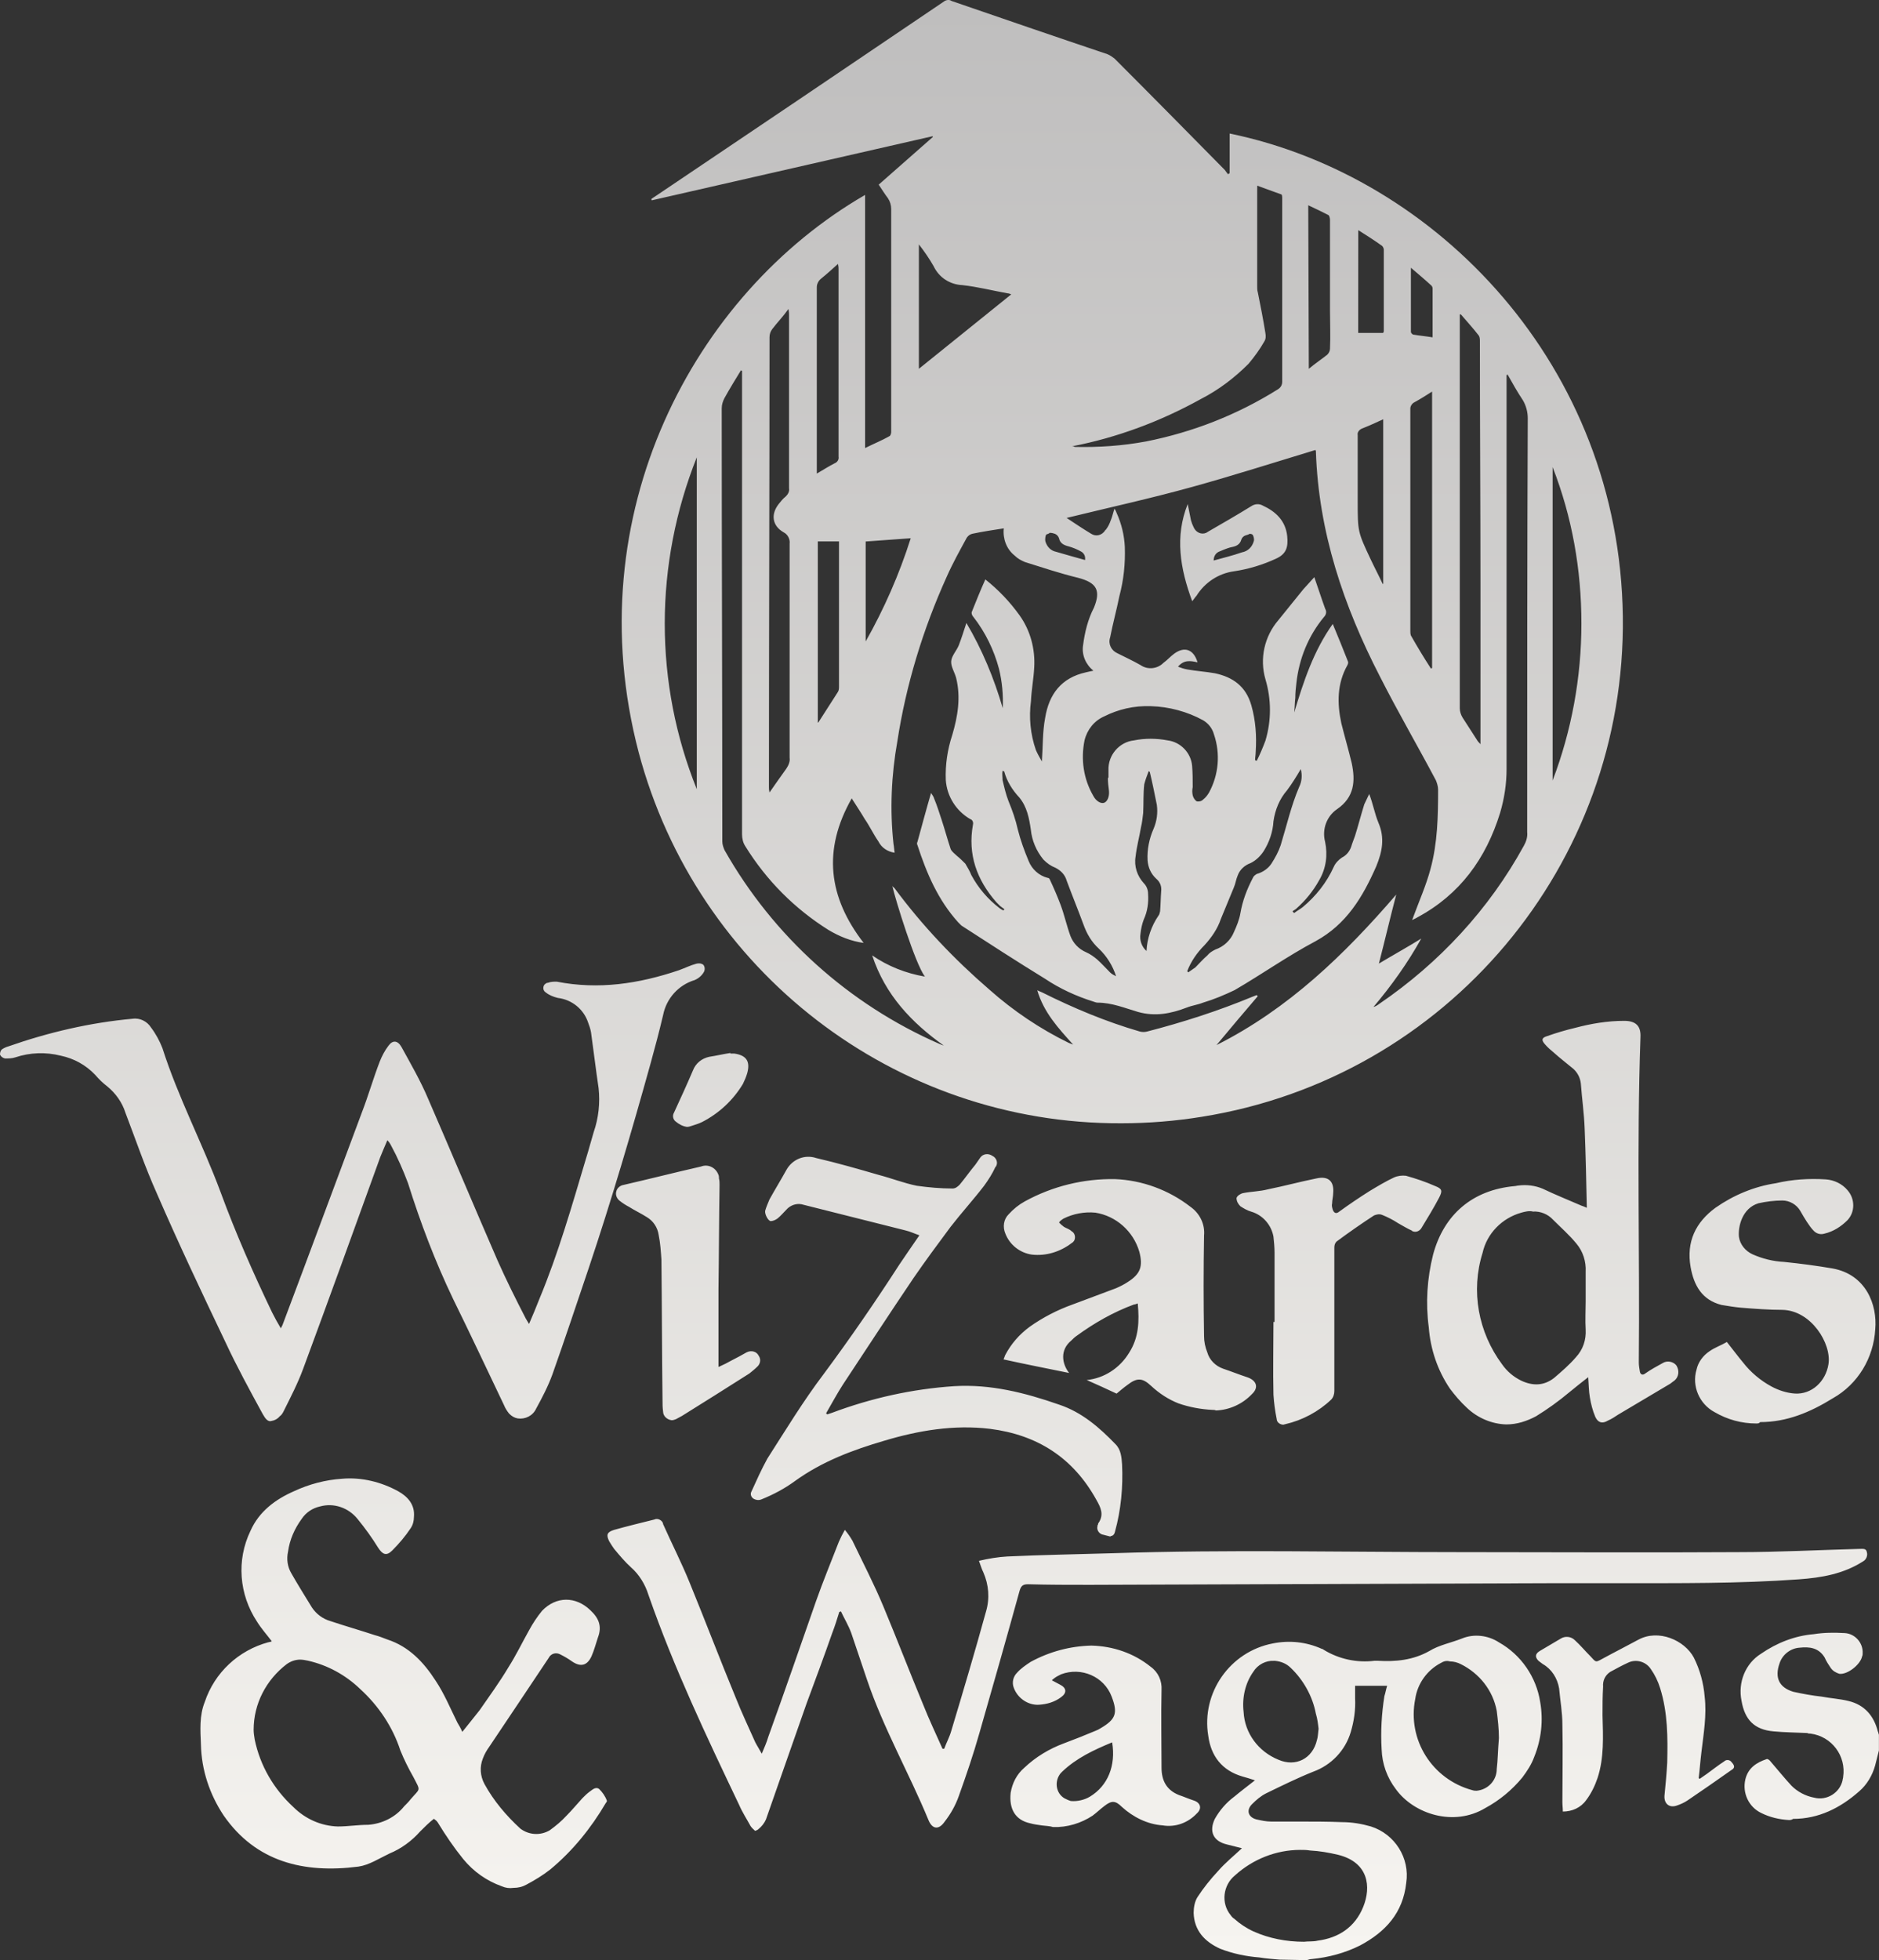 <svg viewBox="0 0 259.88 271.03" xmlns="http://www.w3.org/2000/svg" xmlns:xlink="http://www.w3.org/1999/xlink"><rect x="0" y="0" width="259.88" height="271.03" fill="#333333" stroke="none"/><linearGradient id="a" gradientTransform="matrix(345.998 0 0 360.662 -127295.031 -16748.295)" gradientUnits="userSpaceOnUse" x1="368.282" x2="368.282" y1="46.438" y2="47.189"><stop offset="0" stop-color="#bfbebe"/><stop offset="1" stop-color="#f6f4f0"/></linearGradient><path d="m176.96 270.95c-.9-.08-1.88-.15-2.78-.3-1.88-.15-3.68-.53-5.41-1.2-2.18-.98-3.61-2.55-3.68-4.96 0-.75.15-1.58.53-2.18.83-1.28 1.8-2.48 2.85-3.61.98-1.13 2.18-2.1 3.3-3.15l-2.1-.53c-1.88-.45-2.48-1.8-1.65-3.53.68-1.2 1.58-2.25 2.7-3.08.9-.75 1.8-1.43 2.85-2.25-.68-.23-1.2-.38-1.73-.53-2.85-.83-4.36-2.85-4.73-5.63-.98-5.93 3-11.64 8.94-12.77 2.25-.45 4.58-.23 6.76.75.08 0 .23.08.3.15 2.1 1.28 4.58 1.8 6.99 1.5h.45c2.48.15 4.88-.08 7.14-1.35 1.35-.83 3-1.13 4.51-1.73 1.65-.68 3.61-.45 5.11.53 3.08 1.73 5.18 4.81 5.71 8.26.45 2.55.15 5.18-.83 7.59-.38 1.05-.98 1.95-1.65 2.85-1.43 1.73-3.15 3.15-5.11 4.21-4.36 2.63-9.91.83-12.39-2.63-1.2-1.58-1.88-3.46-1.95-5.48-.15-2.48 0-4.96.38-7.36.15-.45.23-.98.38-1.43h-4.43v1.73c.08 1.58-.15 3.15-.6 4.66-.75 2.55-2.7 4.58-5.18 5.48-2.25.9-4.36 1.95-6.53 3-.75.38-1.35.9-1.95 1.5-.83.83-.53 1.8.6 2.1.68.15 1.35.3 2.03.3h3.76c2.03 0 4.06 0 6.08.08 1.35 0 2.7.23 3.98.6 3.3 1.05 5.41 4.36 4.88 7.81-.45 4.13-2.85 6.76-6.38 8.64-2.1 1.05-4.36 1.65-6.68 1.88-.23 0-.45.08-.68.15zm-6.16-11.64c-1.65 1.35-1.95 3.83-.6 5.48.15.23.3.38.53.53.75.68 1.65 1.28 2.63 1.73 2.18.98 4.58 1.43 6.99 1.43.6-.08 1.28 0 1.88-.15 2.93-.38 5.18-1.88 6.31-4.66s.75-6.16-3.46-7.21c-1.28-.3-2.55-.53-3.91-.6-.45-.08-.9-.08-1.35-.08-3.31 0-6.54 1.28-9.02 3.53zm28.47-29.37c-1.88.98-3.23 2.85-3.53 4.96-1.13 5.63 2.33 11.12 7.89 12.62.23.08.45.08.6.08 1.58-.15 2.78-1.43 2.78-3 .15-1.2.15-2.48.3-4.28 0-1.28-.15-2.55-.3-3.76-.53-2.85-2.4-5.18-4.96-6.46-.45-.23-.98-.38-1.5-.38-.53-.15-.91 0-1.28.22zm-25.92 1.2c-1.13 1.58-1.58 3.61-1.35 5.56.15 2.93 2.03 5.48 4.81 6.61 2.4 1.05 4.73-.15 5.33-2.7.15-.45.15-.98.23-1.58-.08-.68-.15-1.35-.38-2.1-.45-2.4-1.73-4.66-3.46-6.31-.6-.6-1.35-.9-2.18-.98-.08 0-.08 0-.15 0-1.12-.07-2.25.53-2.85 1.5zm-103.95 29.67c-2.1-.75-3.91-2.03-5.33-3.76-1.28-1.58-2.4-3.23-3.46-4.96-.08-.15-.15-.23-.3-.38-.08-.08-.23-.15-.3-.23-.68.53-1.28 1.13-1.88 1.73-1.2 1.35-2.63 2.4-4.28 3.08-1.43.68-2.78 1.58-4.28 1.8-7.59.98-14.2-.68-18.63-7.06-1.95-2.93-3.08-6.31-3.15-9.84-.08-1.95-.23-3.98.53-5.86 1.35-4.06 4.66-7.14 8.79-8.26.15 0 .23-.08.38-.08 0 0 .08 0 .08-.08-.68-.9-1.43-1.73-2.03-2.7-2.48-3.76-2.85-8.49-.9-12.54 1.2-2.7 3.46-4.36 6.01-5.48 2.1-.98 4.36-1.58 6.68-1.73 2.7-.23 5.41.45 7.74 1.73 1.35.75 2.33 1.88 2.18 3.53 0 .6-.15 1.13-.45 1.58-.75 1.13-1.58 2.1-2.55 3.08-.83.83-1.35.53-1.95-.38-.83-1.35-1.8-2.7-2.85-3.98-1.28-1.58-3.3-2.25-5.18-1.73-1.05.23-1.95.83-2.55 1.73-.98 1.35-1.65 2.85-1.88 4.51-.23 1.05-.08 2.1.45 3 .9 1.58 1.88 3.15 2.85 4.73.6.9 1.5 1.58 2.55 1.88 2.03.68 4.13 1.28 6.16 1.95.6.15 1.13.38 1.73.6 3 .98 5.03 3.15 6.68 5.71 1.2 1.8 2.03 3.83 3 5.78.23.38.45.75.68 1.28.83-1.05 1.65-2.03 2.4-3 1.35-1.95 2.78-3.91 3.98-5.93 1.05-1.65 1.88-3.38 2.85-5.11.53-.98 1.13-1.88 1.8-2.7 1.95-2.03 4.66-2.03 6.68-.08 1.13 1.05 1.65 2.18 1.05 3.76-.3.9-.53 1.8-.9 2.63-.6 1.28-1.5 1.5-2.7.68-.53-.38-1.05-.68-1.65-.98s-1.28-.08-1.58.53c-2.7 4.06-5.48 8.19-8.19 12.24-.38.53-.68 1.05-.9 1.65-.45 1.13-.38 2.4.23 3.53 1.28 2.33 3 4.36 4.96 6.16 1.2.9 2.78.98 4.06.23.83-.6 1.65-1.28 2.33-2.03.75-.75 1.43-1.58 2.18-2.4.3-.3.6-.6.9-.83.45-.3.9-.83 1.43-.45.45.45.83.98 1.05 1.58.08.08-.08.3-.15.38-2.03 3.46-4.58 6.61-7.66 9.16-1.05.83-2.18 1.5-3.3 2.1-.53.3-1.13.45-1.8.45-.56.08-1.08.01-1.61-.22zm-29.74-30.72c-2.85 2.18-4.58 5.48-4.58 9.09 0 .45.08.9.15 1.35.75 3.61 2.63 6.83 5.33 9.31 1.65 1.65 3.83 2.63 6.16 2.7 1.43 0 2.78-.23 4.21-.23 1.95-.15 3.76-1.05 4.96-2.55.3-.3.68-.68.9-.98 1.35-1.58 1.43-1.05.38-3.08-.68-1.2-1.28-2.4-1.8-3.68-1.05-3.23-3-6.16-5.56-8.49-2.03-1.95-4.51-3.3-7.21-3.91-.38-.08-.75-.15-1.13-.15-.69.02-1.29.25-1.81.62zm64.14 22.38c-.53-.98-1.13-1.88-1.58-2.93-4.51-9.46-9.01-18.93-12.47-28.84 0-.08-.08-.15-.08-.23-.45-1.43-1.28-2.78-2.4-3.76-.83-.75-1.58-1.65-2.33-2.55-.23-.3-.45-.68-.68-1.05-.45-.9-.3-1.28.68-1.58 1.88-.53 3.76-.98 5.56-1.43.45-.23 1.05.08 1.2.53v.08c1.2 2.7 2.55 5.33 3.68 8.11 2.18 5.33 4.21 10.67 6.38 15.92.83 2.1 1.8 4.13 2.7 6.16.23.45.53.9.9 1.58.38-.9.68-1.58.9-2.33 2.25-6.23 4.43-12.54 6.61-18.78.98-2.78 2.1-5.48 3.15-8.19.23-.53.53-1.13.83-1.65.38.45.75.98 1.05 1.5 1.43 3 3 6.01 4.28 9.09 1.88 4.51 3.61 9.01 5.48 13.52.83 2.1 1.8 4.13 2.7 6.16h.23c.3-.83.75-1.65.98-2.48 1.65-5.48 3.3-11.04 4.81-16.52.53-1.8.38-3.68-.38-5.41-.23-.45-.38-.98-.6-1.58 1.28-.3 2.63-.53 3.91-.6 4.88-.23 9.76-.3 14.57-.45 16-.53 32-.15 47.99-.15 12.84 0 25.69.08 38.53 0 5.63 0 11.19-.3 16.82-.45.45 0 .9-.08.98.45.15.45-.08 1.05-.53 1.28-2.7 1.73-5.71 2.25-8.86 2.48-8.34.6-16.67.53-24.94.53-2.78 0-5.56 0-8.34 0-21.63.08-43.26.15-64.82.23-2.85 0-5.71 0-8.49-.08-.68 0-.98.15-1.2.9-1.8 6.53-3.68 13.14-5.56 19.68-.83 2.93-1.8 5.78-2.85 8.71-.45 1.28-1.13 2.48-1.95 3.53-.83 1.2-1.73 1.05-2.25-.23-2.7-6.53-6.23-12.69-8.49-19.38-.75-2.18-1.43-4.28-2.18-6.46-.38-1.05-.98-2.03-1.43-3l-.23.08c-.3.98-.6 1.95-.98 2.93-1.13 3.23-2.33 6.46-3.53 9.69-1.88 5.33-3.76 10.74-5.63 16.07-.23.53-.6.98-1.05 1.35-.15.15-.3.15-.45.23-.26-.23-.49-.45-.64-.68zm40.33-.07c-.53-.08-1.13-.15-1.65-.3-2.1-.45-2.93-2.03-2.7-4.21.23-1.35.83-2.55 1.88-3.46 1.58-1.5 3.46-2.63 5.48-3.38 1.43-.53 2.93-1.13 4.36-1.73.23-.08.53-.23.75-.38 2.03-1.2 2.4-2.03 1.5-4.36-1.05-2.78-4.21-4.13-6.99-3.08-.15.08-.3.15-.45.23-.3.15-.6.38-.83.6l1.13.6c.9.45.98 1.13.15 1.73-.9.68-1.95.98-3.08 1.05-1.5.08-2.93-.9-3.46-2.33-.3-.75-.08-1.58.45-2.1.53-.6 1.2-1.05 1.88-1.5 2.63-1.43 5.48-2.18 8.41-2.25 3 .08 5.86 1.05 8.19 2.93 1.05.75 1.58 1.95 1.5 3.23-.08 3.61 0 7.14 0 10.74 0 1.73.68 3.08 2.4 3.76.68.23 1.35.53 2.03.75.98.3 1.2 1.13.45 1.8-1.2 1.28-2.93 1.95-4.73 1.65-2.1-.15-4.06-1.13-5.63-2.55-.9-.9-1.43-.9-2.4-.15-.6.45-1.05.9-1.65 1.35-1.58 1.05-3.53 1.65-5.48 1.58-.45-.15-.98-.15-1.51-.22zm2.78-7.44c-.15.15-.3.3-.38.45-.68 1.05-.45 2.55.68 3.23.3.15.6.3.9.38.9.08 1.88-.15 2.63-.6 2.48-1.5 3.61-4.28 3.08-7.51-2.55 1.05-4.95 2.18-6.91 4.05zm100.5 6.69c-1.35-.08-2.63-.38-3.83-.98-1.73-.83-2.63-2.78-2.18-4.66.38-1.58 1.58-2.33 2.93-2.78.15-.08.45.15.6.38.98 1.13 1.88 2.25 2.85 3.3.83.83 1.95 1.43 3.15 1.65 1.73.45 3.53-.68 3.91-2.4 0-.15.08-.3.08-.45.45-2.93-1.58-5.63-4.51-6.01-.15 0-.3 0-.45-.08-1.58-.08-3.08-.08-4.66-.23-2.63-.23-3.98-1.58-4.43-4.21-.53-2.55.53-5.18 2.7-6.53 2.18-1.5 4.66-2.48 7.29-2.7 1.43-.23 2.85-.23 4.28-.15s2.55 1.35 2.48 2.78c0 .15 0 .3-.08.45-.23 1.13-2.03 2.55-3.15 2.4-.45-.15-.9-.38-1.2-.83s-.6-.9-.83-1.43c-.83-1.35-2.1-1.5-3.46-1.35-1.28.08-2.4.98-2.78 2.18-.68 1.95-.08 3.3 1.88 3.91 1.35.3 2.63.53 3.98.68 1.2.23 2.48.3 3.68.6 2.25.53 3.53 2.1 4.06 4.21.08.15.08.3.15.45v2.18c-.15.68-.38 1.43-.53 2.1-.38 1.35-1.13 2.63-2.18 3.53-2.63 2.33-5.63 3.83-9.16 3.83-.21.16-.44.16-.59.16zm-31.32-2.48c0-3.61.08-7.14 0-10.74 0-1.65-.3-3.3-.45-4.96-.23-1.43-1.05-2.7-2.25-3.38-.23-.15-.38-.3-.6-.45-.53-.53-.45-.98.15-1.35.98-.6 1.95-1.13 2.93-1.73.6-.38 1.43-.3 1.95.23.75.68 1.43 1.5 2.18 2.25.75.83.68.83 1.65.3 1.65-.9 3.3-1.73 4.96-2.63 2.78-1.5 6.38.08 7.66 2.48.83 1.65 1.35 3.53 1.5 5.41.3 2.55-.15 5.11-.45 7.66-.15 1.2-.23 2.4-.38 3.61.08 0 .08.08.15.08.3-.23.68-.45.98-.68.83-.6 1.58-1.2 2.4-1.73.3-.3.83-.23 1.05.15l.08.08c.3.38.38.68-.15.98-2.03 1.43-4.06 2.85-6.08 4.21-.45.3-.98.53-1.43.68-1.05.38-1.8-.23-1.73-1.35.15-1.5.3-3.08.38-4.58.08-3.46.08-6.91-.98-10.29-.3-.98-.75-1.88-1.28-2.63-.68-1.05-2.03-1.43-3.15-.9-.83.38-1.65.83-2.48 1.28-.68.45-1.05 1.2-.98 2.03-.08 1.35-.08 2.63-.08 3.98.08 2.93.23 5.86-.68 8.64-.38 1.13-.9 2.18-1.58 3.08-.75 1.05-1.95 1.58-3.23 1.58.01-.41-.06-.86-.06-1.31zm-62.57-36.73c-.3-.08-.6-.15-.9-.23-.6-.08-.98-.68-.83-1.2 0-.08 0-.15.08-.23 0-.08 0-.15.08-.23.75-1.13.3-2.1-.3-3.15-3.23-5.86-8.19-9.01-14.72-9.84-5.03-.6-9.91.23-14.65 1.65-4.36 1.28-8.56 2.85-12.32 5.56-1.43 1.05-3 1.88-4.66 2.55-.38.15-.75.08-1.05-.08-.38-.23-.53-.68-.3-1.05.68-1.5 1.35-3 2.18-4.51 2.55-3.98 4.96-7.96 7.81-11.72 3.68-4.96 7.14-9.99 10.44-15.1.9-1.35 1.8-2.63 2.78-4.06-.68-.23-1.28-.53-1.95-.68-4.81-1.2-9.54-2.4-14.35-3.61-.75-.15-1.58.15-2.1.75-.38.38-.75.83-1.2 1.2-.3.23-.68.38-.98.38-.38-.08-.83-.98-.75-1.43.15-.53.38-1.05.6-1.58.75-1.35 1.58-2.7 2.33-4.06.83-1.5 2.55-2.18 4.13-1.65 2.93.68 5.78 1.5 8.64 2.33 1.73.45 3.46 1.13 5.26 1.5 1.65.23 3.3.38 4.96.38.38 0 .68-.23.98-.53.75-.9 1.43-1.88 2.18-2.78.23-.3.45-.68.68-.98.38-.53 1.13-.6 1.65-.23.53.23.83.9.53 1.43 0 0 0 .08-.08.08-.45.98-.98 1.8-1.58 2.63-1.5 1.95-3.15 3.76-4.66 5.71-1.73 2.33-3.46 4.66-5.11 7.06-3.3 4.88-6.53 9.84-9.76 14.72-.83 1.28-1.58 2.7-2.33 3.98.08.08.15.08.15.15.23-.08.45-.15.68-.23 5.41-2.03 11.12-3.3 16.9-3.68 5.03-.3 9.76.9 14.5 2.55 3.15 1.05 5.56 3.15 7.81 5.48.75.75.83 1.8.9 2.78.15 3.15-.15 6.31-.98 9.31-.08.38-.3.6-.6.6.06.06-.01.06-.09.06zm49.35-17.8c-.9-.83-1.65-1.73-2.33-2.63-1.73-2.55-2.7-5.48-2.93-8.49-.45-3.38-.23-6.76.6-10.06 1.5-5.56 5.48-8.94 11.27-9.46.15 0 .38-.08.53-.08 1.13-.15 2.33 0 3.38.45 1.73.83 3.61 1.58 5.33 2.33.23.08.45.15.75.3-.08-3.68-.15-7.29-.3-10.97-.08-2.1-.38-4.21-.53-6.23-.08-.75-.45-1.5-1.05-2.03-.9-.75-1.8-1.43-2.63-2.18-.45-.38-.9-.75-1.28-1.2-.53-.6-.45-.9.3-1.13 1.28-.45 2.55-.83 3.83-1.13 2.25-.6 4.51-.98 6.83-.98 1.58 0 2.33.68 2.25 2.25-.53 15.02-.08 30.04-.23 44.99 0 .45.08.83.15 1.28.08.38.38.53.75.23.75-.53 1.58-.98 2.4-1.43.6-.38 1.43-.23 1.88.3.45.68.38 1.58-.23 2.1-.23.15-.38.3-.6.45-2.4 1.43-4.81 2.85-7.21 4.28-.45.3-.9.6-1.43.83-.75.45-1.35.3-1.73-.53-.38-.9-.6-1.8-.75-2.7-.15-.83-.15-1.73-.23-2.78-.98.75-1.8 1.43-2.63 2.1-1.43 1.2-3 2.33-4.58 3.3-1.28.68-2.63 1.13-4.13 1.13-1.99-.06-3.95-.88-5.45-2.31zm7.51-26.96c-2.63.75-4.73 2.85-5.33 5.56-1.65 5.26-.6 10.97 2.7 15.4.68.98 1.58 1.73 2.63 2.25 1.58.75 3.15.75 4.58-.38 1.05-.9 2.1-1.8 3-2.85.98-1.05 1.43-2.4 1.35-3.83-.08-1.28 0-2.63 0-3.91 0-1.35 0-2.7 0-4.06.08-1.43-.38-2.85-1.28-3.91-.98-1.2-2.18-2.25-3.23-3.3-.68-.75-1.73-1.2-2.78-1.13-.51-.14-1.11.01-1.64.16zm-33.8 28.54c-.23-1.13-.38-2.25-.45-3.38-.08-3.38 0-6.68 0-10.06h.15c0-3.23 0-6.38 0-9.61 0-.75-.08-1.5-.15-2.18-.3-1.65-1.5-3-3.08-3.46-.53-.15-1.05-.45-1.5-.75-.3-.3-.53-.68-.53-1.13.08-.3.53-.6.9-.68 1.13-.23 2.33-.23 3.46-.53 2.25-.45 4.43-1.05 6.68-1.5 1.65-.38 2.48.38 2.33 2.03 0 .45-.15.98-.15 1.43-.08.3 0 .53.08.83.15.45.45.68.9.3 1.35-.98 2.78-1.95 4.21-2.85 1.13-.68 2.25-1.35 3.38-1.88.53-.23 1.13-.3 1.65-.23 1.35.38 2.7.83 4.06 1.43.98.38.98.68.53 1.58-.75 1.43-1.58 2.78-2.4 4.13-.23.45-.75.75-1.28.53 0 0-.08 0-.08-.08-.68-.3-1.28-.68-1.95-1.05-.68-.45-1.43-.83-2.18-1.13-.38-.15-.75-.08-1.13.08-1.73 1.13-3.46 2.33-5.18 3.61-.23.23-.3.53-.3.83v19.83c0 .45-.15.9-.45 1.2-1.73 1.65-3.98 2.85-6.31 3.38-.08 0-.23.08-.3.08-.53-.02-.91-.4-.91-.77zm66.32.6c-2.03 0-3.98-.53-5.78-1.58-2.1-1.13-3.15-3.61-2.48-5.86.23-1.05.9-1.95 1.8-2.55.75-.53 1.65-.83 2.4-1.28.83 1.05 1.5 1.95 2.25 2.85 1.05 1.35 2.4 2.48 3.91 3.3.98.53 2.1.9 3.23.98 2.33.15 4.28-1.65 4.66-4.06.45-2.85-2.4-7.44-6.38-7.51-1.88 0-3.83-.15-5.71-.3-.9-.08-1.8-.23-2.7-.38-2.7-.68-3.83-2.7-4.28-5.26-.6-3.46.68-6.16 3.46-8.19 2.48-1.73 5.33-2.93 8.34-3.38 2.25-.53 4.58-.68 6.91-.53 1.13.08 2.25.6 3 1.5 1.05 1.2 1.05 3 0 4.13-.9.9-1.95 1.58-3.23 1.88-.53.15-1.05 0-1.43-.38s-.68-.83-.98-1.28-.6-.98-.9-1.5c-.53-.9-1.5-1.43-2.48-1.43-1.13 0-2.25.15-3.3.38-2.25.68-2.85 3.23-2.7 4.66.15 1.05.9 1.95 1.88 2.4 1.35.6 2.85.98 4.36 1.05 2.25.23 4.51.53 6.68.9 4.66.83 6.23 5.03 5.93 8.41-.23 3.98-2.4 7.59-5.86 9.54-3.15 1.95-6.38 3.3-10.06 3.3-.16.19-.31.19-.54.19zm-206.55-1.28c-1.8-3.3-3.61-6.61-5.18-9.99-3.23-6.76-6.46-13.59-9.46-20.5-1.65-3.68-2.93-7.44-4.36-11.19-.45-1.43-1.35-2.7-2.55-3.68-.6-.45-1.13-.98-1.65-1.58-1.28-1.35-2.93-2.25-4.73-2.63-2.1-.53-4.28-.45-6.31.23-.45.15-.9.15-1.43.15-.3-.08-.53-.23-.68-.53 0-.3.08-.6.3-.75.23-.15.53-.3.83-.38 5.56-1.95 11.34-3.3 17.2-3.83 1.05-.15 2.03.38 2.55 1.2.68.9 1.2 1.88 1.58 2.85 2.18 6.83 5.56 13.22 8.04 19.9 2.1 5.71 4.51 11.19 7.14 16.67.38.75.75 1.43 1.2 2.18.08-.15.15-.3.23-.45 3.68-9.76 7.29-19.53 10.97-29.37.9-2.33 1.58-4.73 2.48-7.06.3-.75.68-1.5 1.2-2.18.6-.83 1.28-.75 1.8.15 1.28 2.33 2.63 4.66 3.68 7.14 3.23 7.44 6.38 14.95 9.61 22.38 1.2 2.7 2.55 5.41 3.91 8.04.15.23.3.53.45.75.53-1.2.98-2.33 1.43-3.46 2.63-6.31 4.51-12.92 6.46-19.45.38-1.2.68-2.4 1.05-3.61.68-1.95.9-4.06.68-6.08-.38-2.55-.68-5.11-1.05-7.74-.08-.45-.23-.9-.38-1.28-.6-1.88-2.25-3.23-4.21-3.46-.6-.15-1.2-.38-1.65-.75-.38-.23-.45-.68-.23-1.05.15-.15.3-.3.53-.3.38-.15.83-.15 1.2-.15 5.78 1.13 11.34.3 16.9-1.58.83-.3 1.58-.68 2.4-.9.3-.08.68-.08.98.15.23.3.23.68.08.98-.3.53-.75.9-1.28 1.13-2.25.68-3.91 2.55-4.36 4.81-.53 2.25-1.13 4.51-1.73 6.68-2.63 9.46-5.41 18.93-8.56 28.32-1.65 4.88-3.3 9.84-5.03 14.72-.6 1.65-1.43 3.23-2.25 4.73-.45.98-1.5 1.5-2.55 1.35-.45-.08-.83-.3-1.2-.68-.3-.38-.53-.75-.68-1.13-2.33-4.88-4.66-9.84-7.06-14.72-2.48-5.18-4.51-10.52-6.23-16-.68-1.8-1.43-3.53-2.33-5.18-.15-.3-.3-.53-.53-.75-.38.9-.68 1.58-.98 2.33-3.53 9.76-7.06 19.53-10.67 29.29-.75 2.03-1.73 3.91-2.7 5.86-.15.3-.3.53-.53.68-.3.38-.75.6-1.28.68-.38.02-.68-.28-1.06-.96zm55.36-.37c-.08-.53-.08-1.13-.08-1.65-.08-6.46-.08-12.92-.15-19.38-.08-1.13-.15-2.25-.38-3.38-.15-1.05-.75-1.95-1.65-2.48-.83-.53-1.65-.9-2.48-1.43-.45-.23-.9-.53-1.28-.83s-.6-.83-.45-1.28c.08-.45.53-.83.98-.9 3.61-.83 7.14-1.73 10.74-2.55.98-.38 2.03.15 2.4 1.13.08.15.08.38.08.53.08.3.08.6.08.9-.08 4.81-.08 9.61-.15 14.42v9.84.9c.68-.3 1.28-.6 1.8-.9.75-.38 1.43-.75 2.1-1.13.6-.3 1.35-.15 1.65.45.38.53.23 1.2-.23 1.58-.3.3-.68.6-1.05.9-3.08 1.95-6.16 3.91-9.31 5.86-.3.15-.53.3-.83.45-.23.08-.38.15-.6.15-.67-.08-1.19-.6-1.19-1.2zm76.01-.23c-1.65-.08-3.23-.38-4.73-.9-1.35-.53-2.63-1.35-3.76-2.4-1.2-1.13-1.95-1.2-3.3-.15-.53.38-1.05.83-1.5 1.2-1.43-.68-2.78-1.28-4.13-1.88 2.4-.23 4.58-1.65 5.86-3.76 1.35-2.1 1.43-4.36 1.2-6.83-.23.08-.38.15-.53.15-2.85 1.05-5.48 2.55-7.96 4.36-.23.15-.45.38-.68.6-1.65 1.35-1.28 3.23-.38 4.43.08.08.08.15.08.08-2.93-.6-6.01-1.2-9.09-1.88.08-.23.15-.38.23-.6.83-1.58 1.95-2.85 3.38-3.91 1.8-1.28 3.83-2.33 5.93-3.08 2.03-.75 3.98-1.5 6.01-2.25.53-.23 1.13-.53 1.58-.83 1.8-1.13 2.18-2.18 1.65-4.21-.83-2.85-3.23-4.96-6.08-5.41-1.5-.15-3.08.15-4.43.83-.23.15-.45.3-.6.53.23.23.38.38.68.6.38.23.75.3 1.05.6.45.23.6.83.38 1.28-.08.15-.23.3-.38.38-1.58 1.2-3.53 1.8-5.48 1.58-1.65-.23-3.08-1.35-3.68-2.93-.38-.9-.23-1.95.45-2.63.68-.75 1.43-1.35 2.25-1.8 3.83-2.1 8.11-3.15 12.47-3.08 3.76.15 7.44 1.5 10.44 3.83 1.28.9 2.03 2.4 1.88 3.98-.08 4.66-.08 9.24 0 13.9 0 .75.15 1.5.45 2.25.3 1.05 1.13 1.88 2.18 2.25 1.13.38 2.25.83 3.38 1.2 1.28.45 1.58 1.43.6 2.33-1.28 1.35-3.08 2.18-4.96 2.25-.16-.08-.31-.08-.46-.08zm-74.28-39.88c-.38-.3-.45-.83-.23-1.2.9-1.95 1.8-3.91 2.63-5.86.38-.98 1.2-1.65 2.25-1.88.98-.15 1.95-.38 2.93-.53v.08h.53c1.65.23 2.25 1.05 1.8 2.7-.15.53-.38 1.05-.6 1.5-1.35 2.25-3.3 4.06-5.63 5.26-.45.23-.98.38-1.43.53-.23.08-.45.15-.68.15-.6-.08-1.12-.38-1.57-.75zm-5.11-51.05c-8.64-32.9 7.66-63.39 31.32-77.06v35c1.2-.6 2.33-1.05 3.38-1.65.15-.08.23-.38.23-.6 0-1.65 0-3.3 0-5.03 0-8.56 0-17.12 0-25.76 0-.53-.15-1.05-.45-1.5-.45-.6-.83-1.2-1.28-1.88 2.55-2.25 5.03-4.43 7.51-6.61l-.08-.08-38.82 8.86c0-.08 0-.08-.08-.15.15-.15.3-.23.53-.38 13.29-8.94 26.66-17.95 39.96-26.96.3-.23.75-.3 1.05-.08 7.21 2.48 14.42 4.96 21.56 7.36.38.15.68.38.98.6 5.11 5.11 10.21 10.29 15.25 15.4.15.23.3.38.45.6l.23-.15v-5.48c28.77 5.93 53.93 32.22 54.38 66.77.45 34.32-24.34 63.77-58.21 69.18-3.68.6-7.44.9-11.12.9-31.33.15-58.75-21.03-66.79-51.3zm11.87-48.97c-.23.45-.38.9-.38 1.43 0 19.98.08 39.88.08 59.86 0 .45.15.83.3 1.2 6.76 11.94 17.2 21.33 29.74 26.81.15.08.38.15.6.23-4.43-3.15-8.11-6.99-9.91-12.47 2.18 1.5 4.66 2.48 7.29 2.93-1.35-1.8-4.06-10.59-4.51-12.54.08.15.23.23.3.3 3.83 5.18 8.26 9.84 13.14 14.05 3.3 2.93 6.99 5.41 10.97 7.36.23.08.38.15.6.23-2.03-2.25-4.06-4.43-4.96-7.51.3.15.53.23.68.3 4.36 2.18 8.86 4.06 13.52 5.41.3.08.68.08.98 0 4.96-1.28 9.84-2.85 14.57-4.81.23-.08.38-.15.6-.23l.15.15c-1.88 2.18-3.76 4.43-5.71 6.76 9.99-5.03 17.73-12.54 24.86-20.81-.83 3.15-1.58 6.38-2.4 9.54 1.88-1.13 3.91-2.25 5.86-3.46-1.88 3.38-4.13 6.53-6.61 9.46.3-.08.53-.23.83-.45 8.26-5.63 15.17-13.07 19.98-21.86.3-.53.53-1.2.45-1.88 0-19.08 0-38.16.08-57.23 0-.83-.23-1.73-.68-2.48-.75-1.13-1.43-2.33-2.1-3.53-.08 0-.08 0-.15.08v.75 53.7c0 2.03-.3 4.06-.9 6.08-1.95 6.31-5.56 11.27-11.42 14.42-.23.15-.45.23-.75.38.08-.23.15-.3.15-.38.83-2.25 1.8-4.43 2.4-6.68.98-3.61 1.05-7.29 1.05-10.97 0-.45-.15-.9-.3-1.28-2.55-4.81-5.26-9.46-7.74-14.35-5.03-9.76-8.49-19.98-8.86-31.1 0-.08 0-.15-.08-.23-5.71 1.73-11.34 3.53-17.05 5.11s-11.49 2.85-17.35 4.28c1.13.75 2.25 1.5 3.38 2.18.68.45 1.5.23 1.95-.45 0 0 0-.08.08-.08.3-.38.53-.83.68-1.28.23-.53.3-.98.53-1.65.15.23.23.38.3.6.68 1.5 1.05 3.08 1.13 4.66.08 2.33-.15 4.58-.75 6.83-.38 1.88-.9 3.76-1.28 5.71-.3.9.15 1.8.98 2.18 1.05.53 2.18 1.05 3.23 1.65.98.68 2.33.53 3.15-.3.53-.38.98-.9 1.5-1.28 1.43-1.05 2.7-.6 3.23 1.2-.98-.23-1.88-.38-2.7.6.38.15.83.3 1.28.38 1.28.23 2.55.3 3.83.53 2.48.53 4.28 1.8 5.03 4.43.6 2.1.75 4.28.6 6.46 0 .38-.08.75-.08 1.13l.23.08c.45-.9.83-1.8 1.2-2.78.83-2.78.83-5.71 0-8.49-.83-2.85-.15-5.93 1.8-8.19 1.13-1.43 2.33-2.85 3.46-4.28.53-.6 1.05-1.13 1.5-1.65.53 1.5.98 2.93 1.5 4.36.23.38.15.83-.15 1.13-2.18 2.63-3.46 5.78-3.83 9.16-.08.68-.15 1.35-.15 2.03-.08.68-.08 1.35-.15 2.03 1.28-4.28 2.7-8.56 5.33-12.24.75 1.8 1.43 3.46 2.1 5.18.08.15 0 .38-.08.53-1.43 2.55-1.43 5.26-.83 8.04.45 1.8.98 3.61 1.43 5.48.53 2.48.38 4.73-2.03 6.38-1.43.98-2.1 2.78-1.65 4.51.38 1.8.15 3.68-.83 5.33-.83 1.5-1.88 2.78-3.15 3.91-.15.15-.38.23-.53.38.08.08.15.15.23.23.38-.3.83-.53 1.2-.83 1.8-1.5 3.3-3.38 4.28-5.56.23-.53.68-.98 1.13-1.28.6-.3 1.05-.83 1.28-1.5.15-.53.38-1.05.53-1.5.45-1.43.83-2.93 1.28-4.36.23-.45.45-.98.68-1.43.53 1.35.75 2.7 1.28 3.98.9 2.1.53 3.98-.3 6.01-1.88 4.28-4.13 8.04-8.41 10.37-3.83 2.03-7.44 4.58-11.19 6.76-1.43.68-2.85 1.28-4.36 1.73-.75.3-1.5.38-2.25.68-2.18.83-4.36 1.28-6.76.6-1.8-.53-3.61-1.28-5.56-1.28-.23 0-.38-.08-.6-.15-2.4-.75-4.66-1.8-6.68-3.15-3.91-2.4-7.74-4.88-11.57-7.36-.15-.15-.3-.3-.45-.45-2.78-3.08-4.36-6.76-5.63-10.67-.08-.15-.08-.3 0-.45.6-2.18 1.2-4.43 1.88-6.76.15.23.38.53.45.83.38.9.68 1.88.98 2.78.45 1.35.83 2.78 1.28 4.13.15.38.6.68.9.98.38.3.75.68 1.13 1.05.3.53.6.98.83 1.58.98 1.8 2.25 3.3 3.91 4.58.15.08.3.23.53.3l.15-.15c-.23-.15-.38-.3-.6-.45-.15-.15-.3-.3-.53-.53-2.7-3.08-3.98-6.61-3.23-10.74.08-.3-.08-.68-.38-.75-1.95-1.13-3.23-3.15-3.38-5.41-.08-2.1.23-4.21.9-6.23.75-2.55 1.2-5.18.53-7.89-.23-.83-.75-1.58-.68-2.33.08-.75.75-1.43 1.05-2.18.38-.98.68-1.95 1.05-3.08 2.18 3.68 3.83 7.66 5.03 11.79.08-1.8-.08-3.68-.53-5.48-.68-2.55-1.88-5.03-3.53-7.14-.15-.15-.3-.45-.23-.68.6-1.5 1.2-3 1.88-4.51 1.8 1.43 3.38 3.08 4.73 4.96 1.5 2.1 2.18 4.66 2.03 7.21-.08 1.58-.38 3.08-.45 4.66-.3 2.25-.08 4.58.68 6.76.23.53.53 1.05.83 1.58.15-2.03.08-4.06.45-6.01.53-3.3 2.25-5.56 5.63-6.31.3-.08.68-.15 1.05-.23-1.05-.83-1.65-2.18-1.43-3.53.23-1.8.68-3.61 1.5-5.18.98-2.4.38-3.46-2.18-4.13-2.48-.6-4.96-1.43-7.36-2.18-.53-.23-.98-.45-1.43-.9-1.13-.9-1.65-2.33-1.5-3.76-1.5.23-2.93.45-4.36.75-.3.08-.53.23-.75.53-.98 1.8-1.95 3.53-2.78 5.41-3.3 7.29-5.63 14.95-6.83 22.76-.83 4.66-1.05 9.46-.53 14.2.08.38.08.75.15 1.2-.98-.15-1.8-.68-2.25-1.58-.68-.98-1.2-2.1-1.88-3.08-.53-.9-1.13-1.8-1.8-2.85-4.06 7.14-3.23 13.67 1.65 19.98-1.73-.23-3.38-.9-4.88-1.8-4.66-2.93-8.56-6.83-11.49-11.57-.3-.45-.45-1.05-.45-1.65 0-21.11 0-42.21 0-63.32v-.75l-.15-.08c-.7 1.14-1.53 2.49-2.28 3.84zm38.46 51.53c-.08.45 0 .83 0 1.28.23.98.45 1.95.83 2.93.53 1.28.98 2.55 1.28 3.91.38 1.5.9 2.93 1.5 4.36.45 1.13 1.43 2.03 2.63 2.33.15 0 .23.08.3.23.53 1.13 1.05 2.33 1.5 3.53.53 1.43.83 2.85 1.35 4.28.38.98 1.13 1.8 2.18 2.25.53.23 1.05.6 1.5.98.6.53 1.2 1.2 1.8 1.8.23.23.53.38.83.53-.45-1.43-1.28-2.78-2.4-3.83-.98-.9-1.65-2.03-2.1-3.3-.75-2.03-1.58-4.06-2.33-6.08-.23-.83-.83-1.43-1.58-1.8-.6-.23-1.13-.6-1.65-1.13-.98-1.2-1.58-2.63-1.73-4.13-.23-1.58-.53-3.15-1.58-4.43-.98-1.05-1.73-2.25-2.1-3.61zm39.35 2.7c-1.05 1.2-1.65 2.7-1.88 4.28-.08 1.5-.6 2.93-1.35 4.13-.45.68-1.05 1.28-1.8 1.65-.83.3-1.5.9-1.8 1.73-.23.53-.3 1.13-.53 1.65-.6 1.43-1.2 2.93-1.8 4.36-.45 1.35-1.28 2.55-2.25 3.61-1.05 1.05-1.88 2.25-2.4 3.61l.15.15c.3-.23.68-.45.98-.68.53-.53 1.05-1.13 1.65-1.65.3-.38.68-.6 1.13-.83 1.13-.38 2.1-1.28 2.55-2.4.38-.83.75-1.73.9-2.63.3-1.73.9-3.3 1.73-4.88.08-.23.3-.38.53-.53.83-.23 1.58-.75 2.03-1.43.53-.83.98-1.65 1.28-2.55.83-2.7 1.43-5.41 2.55-8.04.38-.75.45-1.65.23-2.48-.62 1.05-1.22 2.03-1.9 2.93zm-19.75-.83c-.15 1.28-.08 2.63-.15 3.98-.08.68-.15 1.35-.3 1.95-.23 1.35-.6 2.7-.75 4.06-.23 1.35.23 2.7 1.13 3.68.38.38.6.9.6 1.5.08 1.2-.08 2.4-.6 3.53-.23.6-.38 1.28-.45 1.95-.15.9.15 1.8.83 2.4.08-1.73.68-3.46 1.65-4.88.15-.15.15-.38.23-.6.08-.9.08-1.88.15-2.78.08-.68-.15-1.28-.68-1.73-.75-.68-1.13-1.58-1.2-2.55-.08-1.5.23-3 .83-4.36.45-1.05.6-2.18.45-3.3-.3-1.5-.6-3-.98-4.58-.08 0-.08-.08-.15-.08-.23.61-.46 1.21-.61 1.81zm-5.56-9.38c-1.35.6-2.33 1.8-2.7 3.3-.53 2.63-.15 5.33 1.2 7.66.38.75 1.05 1.13 1.5.98s.75-.83.68-1.65c-.08-.6-.15-1.2-.15-1.8h.08c0-.38 0-.68 0-1.05-.08-2.1 1.5-3.91 3.53-4.13 1.5-.3 3.08-.3 4.66 0 1.8.23 3.23 1.73 3.38 3.53.08.98.08 1.95.08 2.93-.08.38-.08.75 0 1.13.08.3.23.6.53.83.3.08.68 0 .9-.23.38-.3.6-.6.83-.98 1.35-2.48 1.58-5.41.68-8.04-.23-.83-.75-1.5-1.5-1.95-2.18-1.2-4.73-1.88-7.21-1.95-2.36-.09-4.54.44-6.49 1.42zm-45.89-53.56c-.23.3-.38.68-.38 1.13 0 20.73-.08 41.46-.08 62.19 0 .23 0 .38.08.75.83-1.2 1.58-2.25 2.33-3.3.3-.45.53-.98.45-1.5 0-9.84 0-19.75 0-29.59.08-.6-.23-1.28-.83-1.58-1.58-.9-1.8-2.48-.68-3.91.3-.38.6-.75.98-1.05.3-.3.53-.68.45-1.13 0-7.96 0-16 0-23.96 0-.23 0-.38-.08-.83-.74 1.05-1.56 1.88-2.24 2.78zm-14.87 40.71c0 7.89 1.5 15.62 4.43 22.91v-45.89c-2.93 7.36-4.43 15.17-4.43 22.98zm122.8 21.71c2.63-6.91 3.98-14.27 3.98-21.71s-1.28-14.72-3.98-21.63zm-12.84-64.45v7.29 47.17c0 .45.15.9.38 1.28.68 1.05 1.35 2.1 2.03 3.15.08.15.23.3.45.53v-.83c0-7.14 0-14.27 0-21.41 0-11.12-.08-22.23-.08-33.42 0-.3 0-.6-.15-.83-.75-.98-1.65-1.95-2.48-2.93zm-88.86 56.41h.15c.9-1.43 1.8-2.78 2.7-4.21.15-.23.15-.53.15-.83 0-6.46 0-12.84 0-19.3 0-.23 0-.45 0-.68h-2.93v25.01h-.07zm82.55-44.24c-.3.15-.53.53-.53.83v30.72c0 .23 0 .45.08.68.9 1.58 1.8 3.08 2.78 4.58 0 0 .08-.08.15-.08v-38.23c-.83.53-1.65 1.05-2.48 1.5zm-75.86 19.23v13.82c2.55-4.51 4.66-9.31 6.23-14.27zm68.65-15.62c-.38.15-.68.53-.6.9v9.09c0 4.28 0 4.28 1.8 8.11.53 1.13 1.13 2.25 1.65 3.38h.08v-22.76c-.98.45-1.95.9-2.93 1.28zm-43.64 14.64c-.15.08-.23.68-.15.98.23.75.75 1.28 1.5 1.43 1.28.38 2.63.75 3.98 1.13.08-.53-.15-.98-.6-1.2-.53-.3-1.13-.53-1.65-.68-.6-.15-1.2-.38-1.35-1.13-.08-.23-.23-.45-.53-.6-.23-.08-.45-.15-.75-.15-.15.15-.3.15-.45.22zm-31.17-35.37c-.38.3-.6.75-.6 1.2v25.01.75c.9-.53 1.73-1.05 2.48-1.43.38-.15.6-.53.53-.9 0-8.64 0-17.28 0-25.91 0-.23 0-.38-.08-.75-.83.75-1.58 1.43-2.33 2.03zm60.31-12.1v13.14c0 .3 0 .6.08.83.38 1.88.75 3.76 1.05 5.63.08.45.08.83-.15 1.2-.6 1.05-1.35 2.1-2.18 3.08-1.95 1.95-4.13 3.61-6.61 4.88-5.56 3.08-11.57 5.33-17.8 6.53.15 0 .23 0 .38.08 3.3.08 6.61-.15 9.84-.75 6.46-1.28 12.62-3.68 18.25-7.21.38-.23.6-.6.6-1.05 0-5.18 0-10.44 0-15.62 0-3.23 0-6.46 0-9.69 0-.23 0-.6-.15-.6-1.05-.38-2.1-.75-3.3-1.2zm-46.79 24.57c4.28-3.46 8.49-6.83 12.77-10.29-.15-.08-.38-.15-.53-.15-2.1-.38-4.13-.9-6.23-1.13-1.73-.08-3.23-1.05-3.98-2.63-.6-1.05-1.28-2.03-2.03-3zm53.93 0c.9-.75 1.8-1.35 2.55-1.95.23-.23.38-.53.38-.83.08-1.73 0-3.53 0-5.26 0-4.21 0-8.34 0-12.54 0-.23-.08-.6-.23-.68-.9-.45-1.8-.9-2.78-1.35zm14.12-5.11c0 .15.15.3.3.38.9.15 1.8.23 2.7.38 0-2.33 0-4.58 0-6.76 0-.15-.08-.3-.15-.38-.9-.83-1.8-1.58-2.85-2.48zm-7.29.15h3.46c0-.08.08-.15.08-.23 0-3.76 0-7.51 0-11.27 0-.15-.08-.38-.23-.53-1.05-.75-2.1-1.43-3.3-2.18zm-23.58 23.66c.15.75.3 1.5.45 2.25.08.3.23.68.38.98.3.68 1.05 1.05 1.73.75.15-.08.23-.15.38-.23 1.95-1.13 3.91-2.25 5.86-3.46.45-.3 1.05-.38 1.58-.08 1.8.83 3.15 2.1 3.38 4.21.15 1.5-.08 2.48-1.58 3.15-1.8.83-3.76 1.43-5.78 1.73-2.18.3-4.06 1.58-5.18 3.38-.23.23-.38.53-.6.75-1.67-4.49-2.42-8.93-.62-13.43zm7.96 4.35c-.23.08-.45.3-.53.53-.23.83-.83.98-1.58 1.13-.53.15-1.05.38-1.58.6-.45.23-.68.68-.68 1.2 1.35-.38 2.63-.68 3.91-1.13.83-.15 1.43-.75 1.65-1.58.08-.3-.08-.83-.23-.9-.15-.08-.23-.08-.38-.08-.05.08-.35.16-.58.23z" fill="url(#a)"/></svg>
